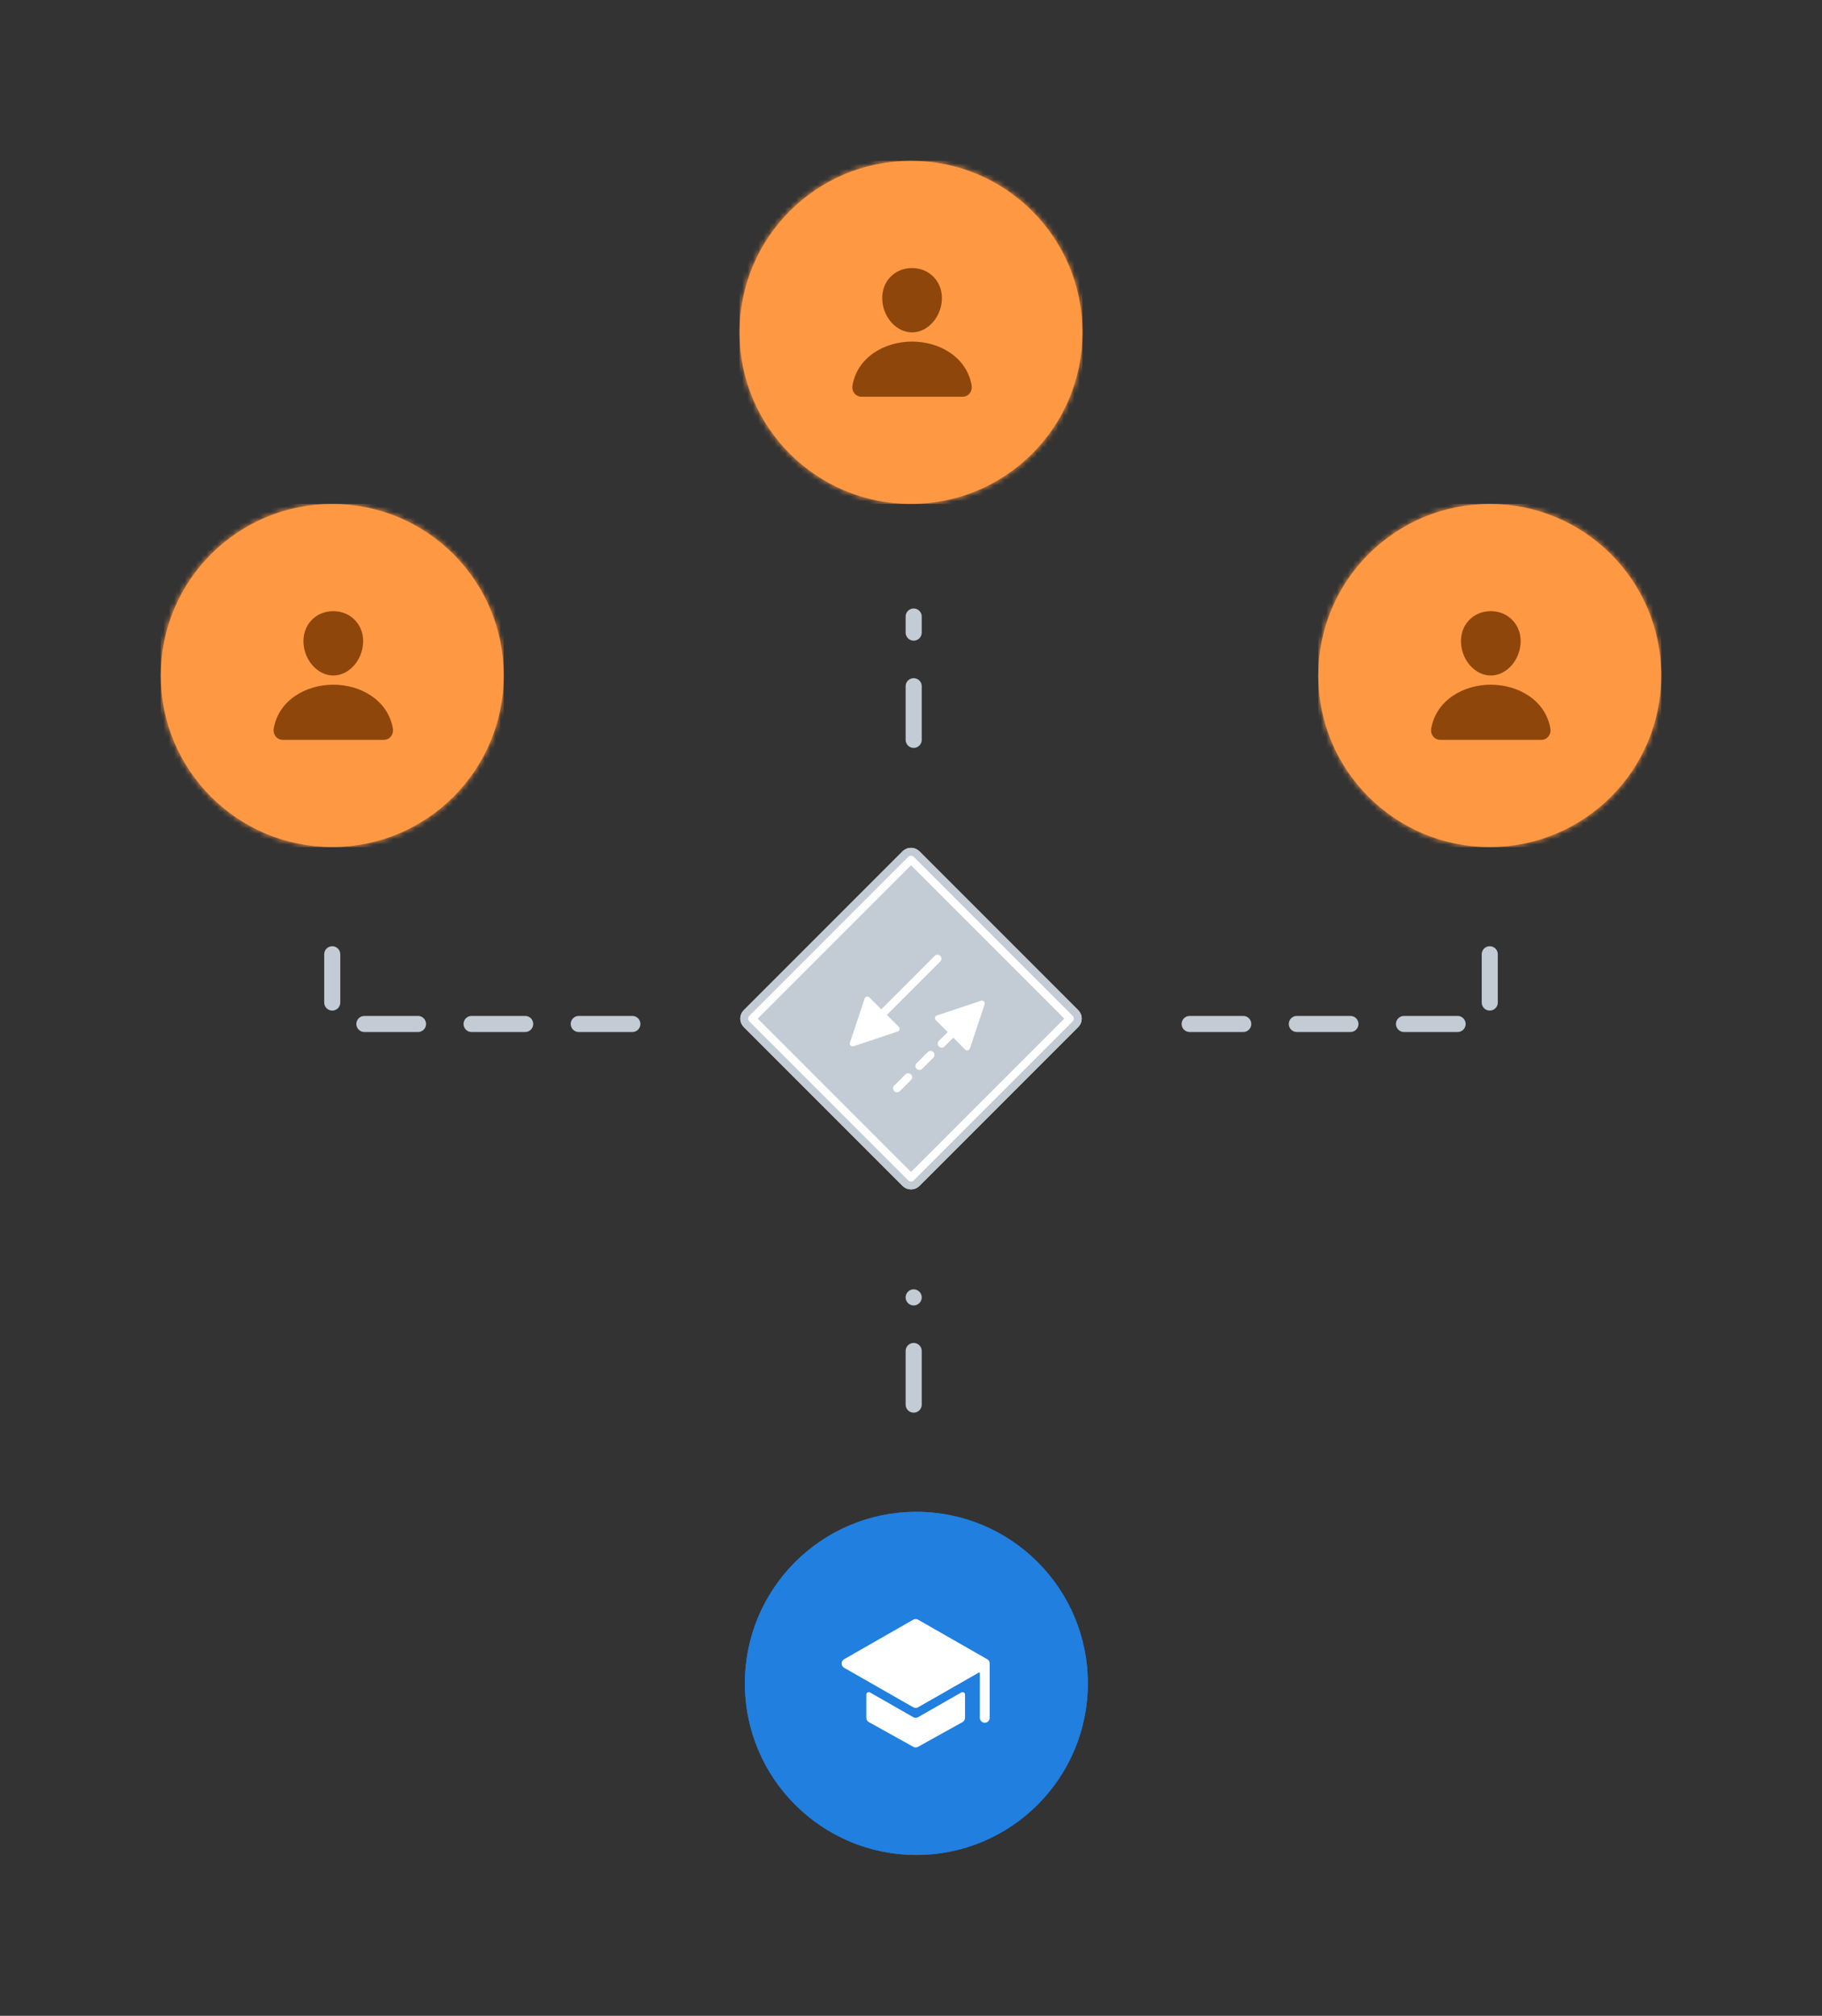 <?xml version="1.0" encoding="UTF-8"?>
<svg width="340px" height="376px" viewBox="0 0 340 376" version="1.1" xmlns="http://www.w3.org/2000/svg" xmlns:xlink="http://www.w3.org/1999/xlink">
    <rect x="0" y="0" width="340" height="376" fill="#333333" stroke="none"/>
    <title>teachers-diagram</title>
    <defs>
        <circle id="path-1" cx="32" cy="32" r="32"></circle>
        <circle id="path-3" cx="32" cy="32" r="32"></circle>
        <circle id="path-5" cx="32" cy="32" r="32"></circle>
    </defs>
    <g id="teachers-diagram" stroke="none" stroke-width="1" fill="none" fill-rule="evenodd">
        <g id="student-left" transform="translate(30, 94)">
            <mask id="mask-2" fill="white">
                <use xlink:href="#path-1"></use>
            </mask>
            <circle stroke="#FF9843" stroke-width="2" cx="32" cy="32" r="31"></circle>
            <rect id="left-fill" fill="#FF9843" mask="url(#mask-2)" x="0" y="0" width="64" height="64"></rect>
            <path d="M32.196,33.714 C34.759,33.714 37.255,34.438 39.225,35.75 C41.443,37.229 42.854,39.336 43.306,41.844 C43.41,42.419 43.27,42.987 42.921,43.403 C42.601,43.787 42.125,44.006 41.625,44 L22.768,44 C22.268,44.007 21.792,43.787 21.471,43.404 C21.123,42.987 20.983,42.419 21.087,41.844 C21.539,39.336 22.95,37.229 25.168,35.75 C27.138,34.437 29.634,33.714 32.196,33.714 Z M32.196,20 C33.804,20 35.26,20.62 36.302,21.745 C37.358,22.885 37.872,24.419 37.75,26.063 C37.509,29.337 35.021,32 32.196,32 C29.372,32 26.88,29.336 26.642,26.062 C26.522,24.402 27.033,22.866 28.082,21.735 C29.12,20.616 30.581,20 32.196,20 Z" fill="#8E460B" fill-rule="nonzero"></path>
        </g>
        <g id="student" transform="translate(138, 30)">
            <mask id="mask-4" fill="white">
                <use xlink:href="#path-3"></use>
            </mask>
            <circle stroke="#FF9843" stroke-width="2" cx="32" cy="32" r="31"></circle>
            <rect id="middle-fill" fill="#FF9843" mask="url(#mask-4)" x="0" y="0" width="64" height="64"></rect>
            <path d="M32.196,33.714 C34.759,33.714 37.255,34.438 39.225,35.75 C41.443,37.229 42.854,39.336 43.306,41.844 C43.41,42.419 43.27,42.987 42.921,43.403 C42.601,43.787 42.125,44.006 41.625,44 L22.768,44 C22.268,44.007 21.792,43.787 21.471,43.404 C21.123,42.987 20.983,42.419 21.087,41.844 C21.539,39.336 22.95,37.229 25.168,35.75 C27.138,34.437 29.634,33.714 32.196,33.714 Z M32.196,20 C33.804,20 35.26,20.62 36.302,21.745 C37.358,22.885 37.872,24.419 37.75,26.063 C37.509,29.337 35.021,32 32.196,32 C29.372,32 26.88,29.336 26.642,26.062 C26.522,24.402 27.033,22.866 28.082,21.735 C29.12,20.616 30.581,20 32.196,20 Z" id="student-top" fill="#8E460B" fill-rule="nonzero"></path>
        </g>
        <g id="student-right" transform="translate(246, 94)">
            <mask id="mask-6" fill="white">
                <use xlink:href="#path-5"></use>
            </mask>
            <circle stroke="#FF9843" stroke-width="2" cx="32" cy="32" r="31"></circle>
            <rect id="right-fill" fill="#FF9843" mask="url(#mask-6)" x="0" y="0" width="64" height="64"></rect>
            <path d="M32.196,33.714 C34.759,33.714 37.255,34.438 39.225,35.75 C41.443,37.229 42.854,39.336 43.306,41.844 C43.41,42.419 43.27,42.987 42.921,43.403 C42.601,43.787 42.125,44.006 41.625,44 L22.768,44 C22.268,44.007 21.792,43.787 21.471,43.404 C21.123,42.987 20.983,42.419 21.087,41.844 C21.539,39.336 22.95,37.229 25.168,35.75 C27.138,34.437 29.634,33.714 32.196,33.714 Z M32.196,20 C33.804,20 35.26,20.62 36.302,21.745 C37.358,22.885 37.872,24.419 37.75,26.063 C37.509,29.337 35.021,32 32.196,32 C29.372,32 26.88,29.336 26.642,26.062 C26.522,24.402 27.033,22.866 28.082,21.735 C29.12,20.616 30.581,20 32.196,20 Z" fill="#8E460B" fill-rule="nonzero"></path>
        </g>
        <g id="teacher" transform="translate(139, 282)">
            <circle id="teacher-circle-beat" fill="#207FDF" cx="32" cy="32" r="32"></circle>
            <circle id="teacher-circle" fill="#207FDF" cx="32" cy="32" r="32"></circle>
            <g id="teacher-icon" transform="translate(18, 20)" fill="#FFFFFF" fill-rule="nonzero">
                <path d="M13.871,18.417 C13.71,18.417 13.553,18.375 13.414,18.296 L5.353,13.689 C5.21,13.606 5.034,13.606 4.892,13.689 C4.749,13.771 4.662,13.923 4.662,14.088 L4.662,18.417 C4.662,18.752 4.843,19.06 5.136,19.223 L13.423,23.827 C13.701,23.982 14.04,23.982 14.318,23.827 L22.605,19.223 C22.898,19.06 23.079,18.752 23.079,18.417 L23.079,14.088 C23.079,13.923 22.992,13.771 22.849,13.689 C22.707,13.606 22.531,13.606 22.388,13.689 L14.327,18.296 C14.188,18.375 14.031,18.417 13.871,18.417 Z" id="Path"></path>
                <path d="M27.679,8.201 C27.679,8.201 27.679,8.197 27.679,8.195 C27.649,7.899 27.477,7.636 27.218,7.488 L14.326,0.121 C14.043,-0.04 13.696,-0.04 13.412,0.121 L0.52,7.488 C0.233,7.652 0.056,7.957 0.056,8.288 C0.056,8.618 0.233,8.923 0.52,9.087 L13.412,16.454 C13.696,16.616 14.043,16.616 14.326,16.454 L25.669,9.973 C25.705,9.952 25.749,9.952 25.784,9.973 C25.82,9.994 25.842,10.032 25.842,10.073 L25.842,18.391 C25.842,18.887 26.223,19.312 26.718,19.337 C26.97,19.349 27.215,19.258 27.398,19.084 C27.58,18.91 27.683,18.669 27.683,18.417 L27.683,8.288 C27.683,8.259 27.682,8.23 27.679,8.201 Z" id="Path"></path>
            </g>
        </g>
        <g id="msw-logo" transform="translate(138, 158)">
            <g id="Group" transform="translate(32.089, 32.002) rotate(-45) translate(-32.089, -32.002) translate(9.589, 9.502)">
                <g id="Rectangle" transform="translate(0.001, -0.001)">
                    <path d="M43.402,0.736 L1.471,0.736 C1.268,0.736 1.084,0.818 0.951,0.951 C0.818,1.084 0.736,1.268 0.736,1.471 L0.736,43.402 C0.736,43.605 0.818,43.789 0.951,43.922 C1.084,44.056 1.268,44.138 1.471,44.138 L43.402,44.138 C43.605,44.138 43.789,44.056 43.922,43.922 C44.056,43.789 44.138,43.605 44.138,43.402 L44.138,1.471 C44.138,1.268 44.056,1.084 43.922,0.951 C43.789,0.818 43.605,0.736 43.402,0.736 Z" id="Path" stroke="#FFFFFF" stroke-width="2.943" fill="#C3CCD4"></path>
                    <path d="M43.402,0 L1.471,0 C1.065,0 0.697,0.165 0.431,0.431 C0.165,0.697 0,1.065 0,1.471 L0,43.402 C0,43.809 0.165,44.176 0.431,44.443 C0.697,44.709 1.065,44.874 1.471,44.874 L43.402,44.874 C43.809,44.874 44.176,44.709 44.443,44.443 C44.709,44.176 44.874,43.809 44.874,43.402 L44.874,1.471 C44.874,1.065 44.709,0.697 44.443,0.431 C44.176,0.165 43.809,0 43.402,0 Z" id="Path" stroke="#C3CCD4" stroke-width="1.471"></path>
                </g>
                <path d="M26.03,25.378 C26.111,25.378 26.192,25.397 26.265,25.434 L26.265,25.434 L34.039,29.321 C34.3,29.451 34.405,29.767 34.275,30.027 C34.224,30.129 34.141,30.212 34.039,30.263 L34.039,30.263 L26.265,34.15 C26.005,34.28 25.689,34.175 25.559,33.915 C25.522,33.841 25.503,33.761 25.503,33.679 L25.503,33.679 L25.503,30.528 L23.174,30.528 C22.767,30.528 22.438,30.198 22.438,29.792 C22.438,29.404 22.738,29.086 23.119,29.058 L23.174,29.056 L25.503,29.056 L25.503,25.905 C25.503,25.631 25.712,25.406 25.979,25.381 L26.03,25.378 Z M14.346,29.056 C14.752,29.056 15.082,29.386 15.082,29.792 C15.082,30.18 14.781,30.498 14.401,30.526 L14.346,30.528 L11.403,30.528 C10.997,30.528 10.668,30.198 10.668,29.792 C10.668,29.404 10.968,29.086 11.349,29.058 L11.403,29.056 L14.346,29.056 Z M20.231,29.056 C20.637,29.056 20.967,29.386 20.967,29.792 C20.967,30.18 20.667,30.498 20.286,30.526 L20.231,30.528 L17.288,30.528 C16.882,30.528 16.553,30.198 16.553,29.792 C16.553,29.404 16.853,29.086 17.234,29.058 L17.288,29.056 L20.231,29.056 Z" id="Line" fill="#FFFFFF" fill-rule="nonzero"></path>
                <path d="M18.979,13.664 C19.239,13.534 19.555,13.639 19.685,13.899 C19.722,13.972 19.741,14.053 19.741,14.135 L19.741,14.135 L19.74,17.286 L33.84,17.286 C34.246,17.286 34.576,17.616 34.576,18.022 C34.576,18.41 34.276,18.727 33.895,18.756 L33.84,18.758 L19.74,18.758 L19.741,21.909 C19.741,22.183 19.532,22.408 19.265,22.433 L19.214,22.436 C19.132,22.436 19.052,22.417 18.979,22.38 L18.979,22.38 L11.204,18.493 C10.944,18.363 10.839,18.047 10.969,17.786 C11.02,17.685 11.102,17.602 11.204,17.551 L11.204,17.551 L18.979,13.664 Z" id="Line-Copy" fill="#FFFFFF" fill-rule="nonzero"></path>
            </g>
        </g>
        <path d="M278,191 L222,191 L222,178" id="progress-right" stroke="#C3CCD4" stroke-width="3" stroke-linecap="round" stroke-linejoin="round" stroke-dasharray="10" transform="translate(250, 184.5) scale(-1, 1) translate(-250, -184.5) "></path>
        <path d="M118,191 L62,191 L62,178" id="progress-left" stroke="#C3CCD4" stroke-width="3" stroke-linecap="round" stroke-linejoin="round" stroke-dasharray="10"></path>
        <line x1="170.5" y1="138" x2="170.5" y2="115" id="progress-top" stroke="#C3CCD4" stroke-width="3" stroke-linecap="round" stroke-linejoin="round" stroke-dasharray="10"></line>
        <line x1="170.5" y1="262" x2="170.5" y2="242" id="progress-bottom" stroke="#C3CCD4" stroke-width="3" stroke-linecap="round" stroke-linejoin="round" stroke-dasharray="10"></line>
    </g>
</svg>